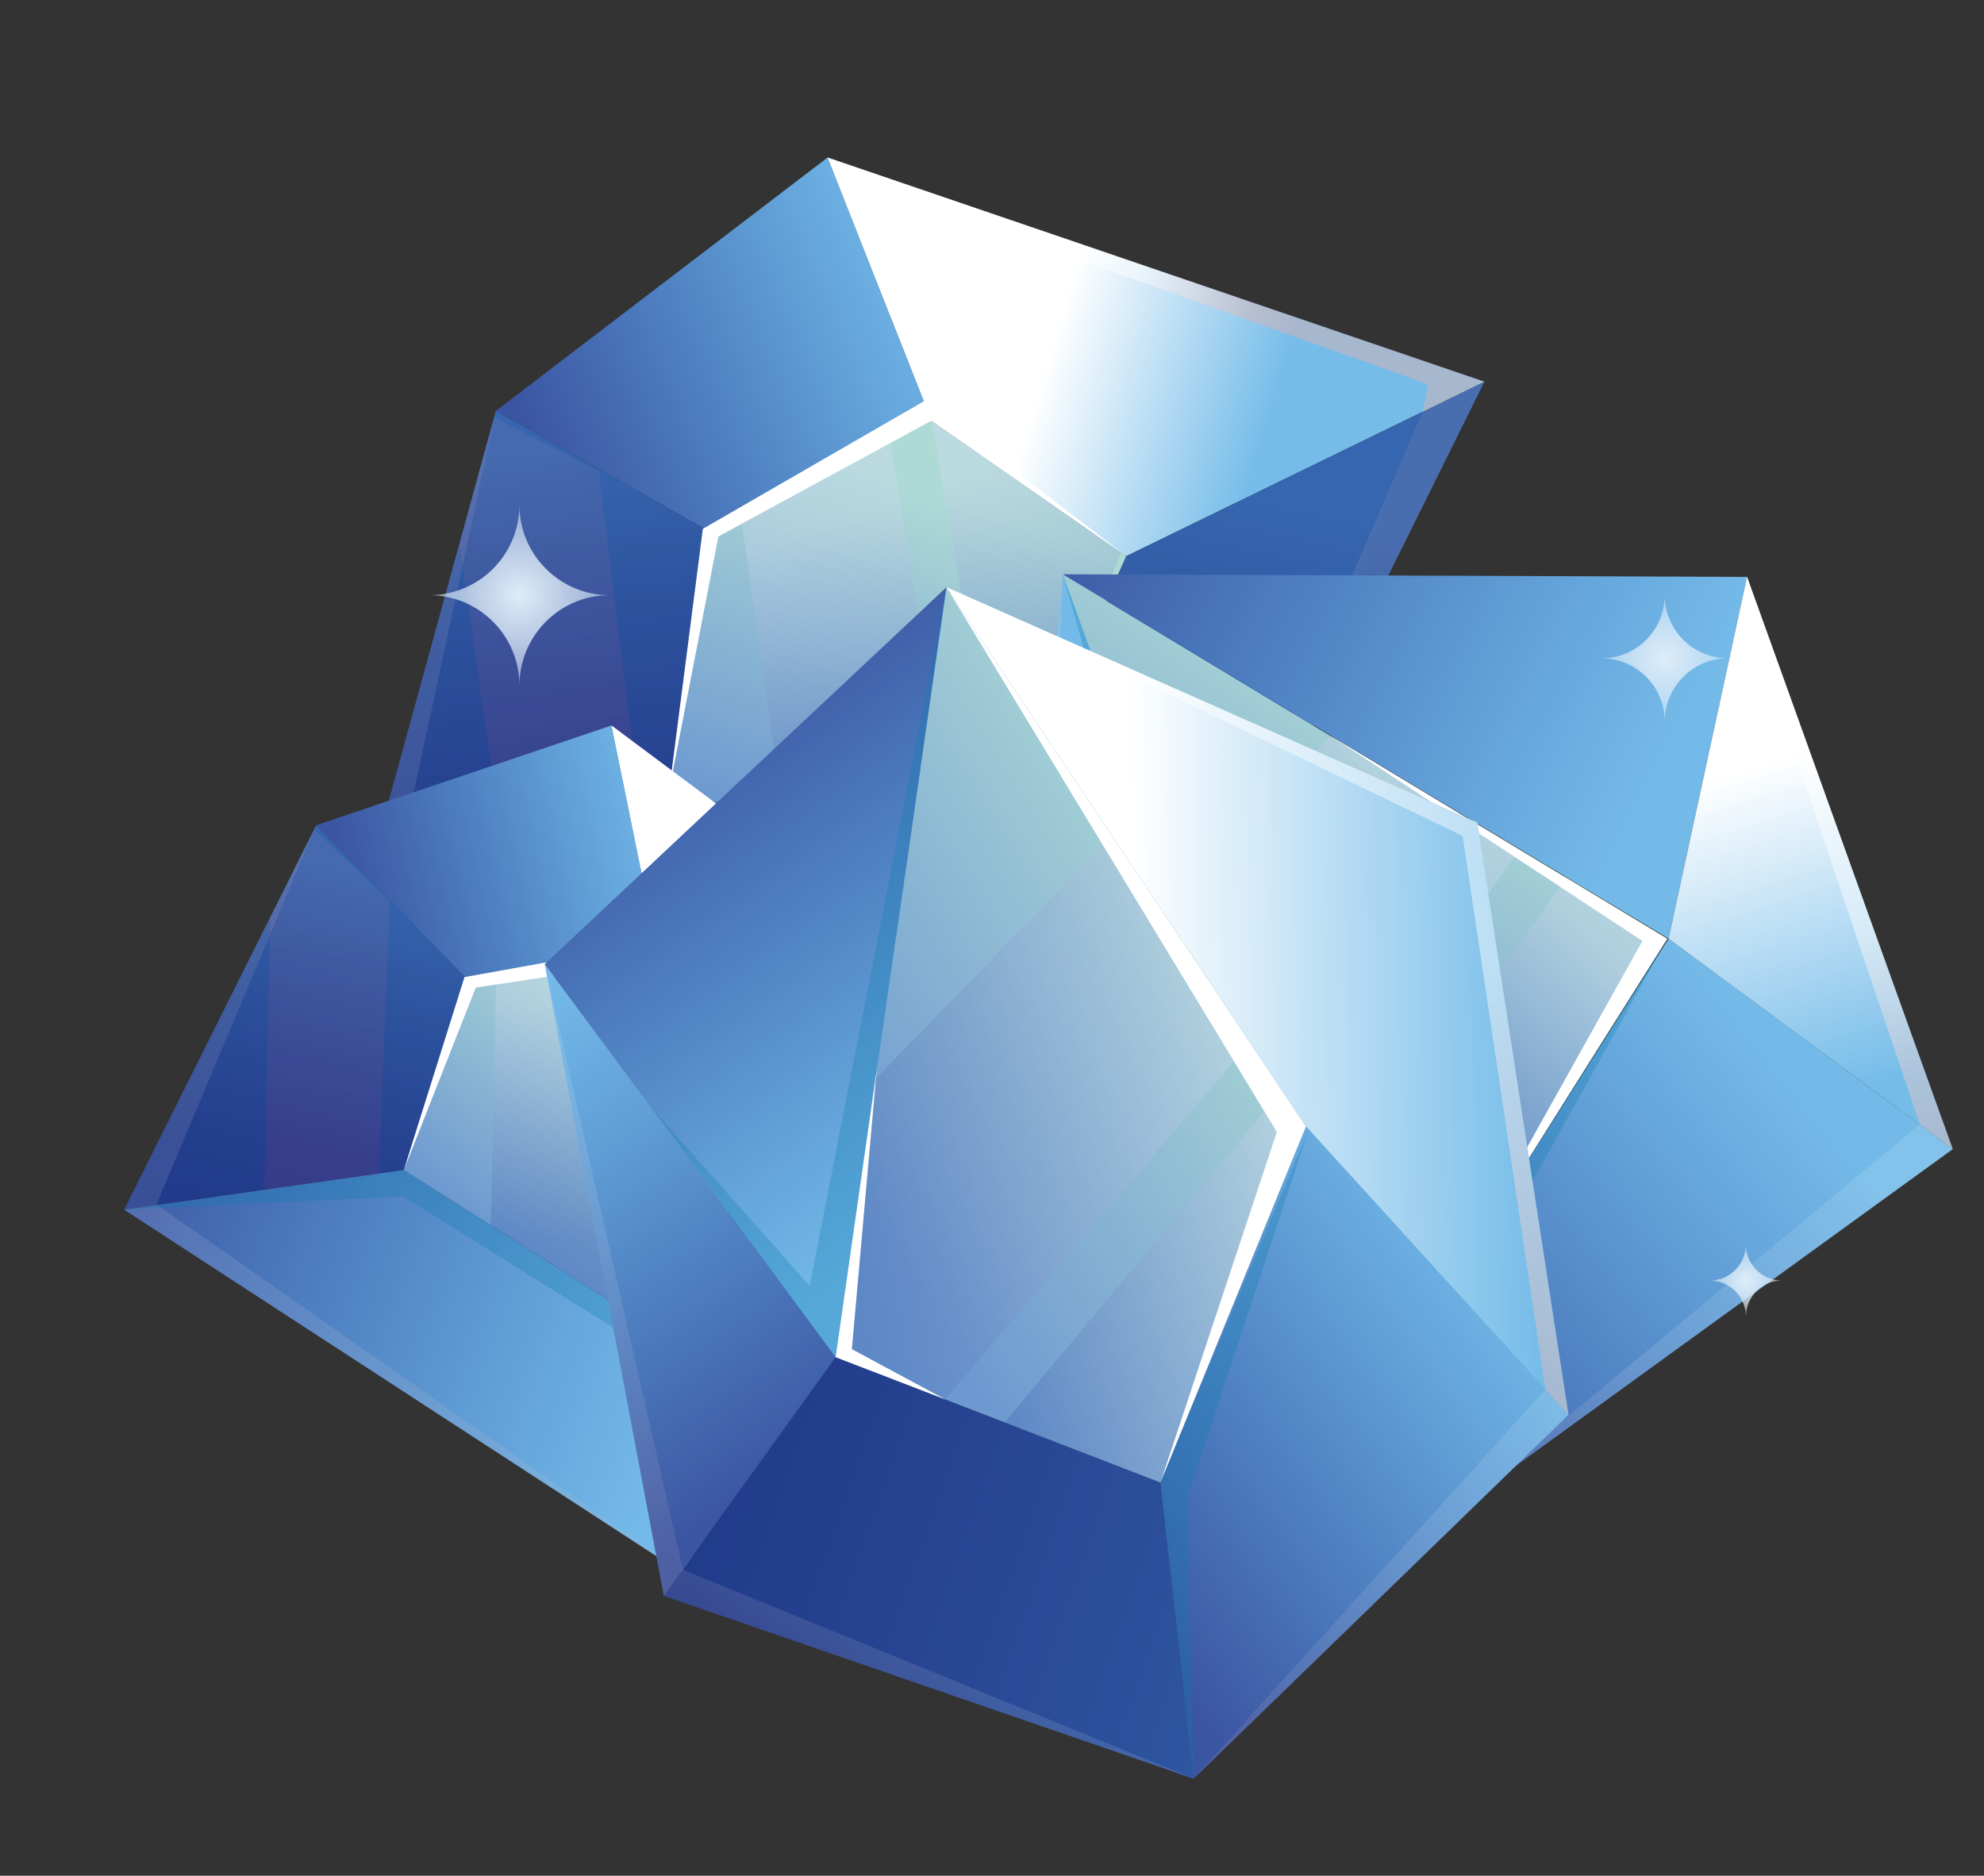 <svg width="110" height="104" viewBox="0 0 110 104" fill="none" xmlns="http://www.w3.org/2000/svg">
<rect x="0" y="0" width="110" height="104" fill="#333333" stroke="none"/>
<path d="M45.882 8.734L51.641 23.326L62.441 30.837L82.3 21.164L45.882 8.734Z" fill="url(#paint0_linear)"/>
<path d="M27.491 22.784L39.83 29.746L51.641 23.326L45.882 8.735L27.491 22.784Z" fill="url(#paint1_linear)"/>
<path d="M37.102 43.815L19.075 53.432L27.491 22.784L39.83 29.746L37.102 43.815Z" fill="url(#paint2_linear)"/>
<path d="M60.938 64.269L54.696 48.127L62.441 30.837L82.3 21.164L60.938 64.269Z" fill="url(#paint3_linear)"/>
<path d="M19.075 53.432L37.102 43.815L54.696 48.127L60.938 64.269L19.075 53.432Z" fill="url(#paint4_linear)"/>
<path d="M39.557 29.556L37.102 43.814L54.696 48.127L62.441 30.837L51.368 23.136L39.557 29.556Z" fill="url(#paint5_linear)"/>
<path d="M37.102 43.815L39.83 29.746L51.641 23.326L62.441 30.837L51.241 22.238L38.968 29.321L37.102 43.815Z" fill="white"/>
<path opacity="0.34" d="M41.135 29.034L43.46 45.402L53.162 47.754L49.377 24.586L41.135 29.034Z" fill="url(#paint6_linear)"/>
<path opacity="0.09" d="M25.475 30.174L28.102 48.604L35.49 44.718L33.209 26.124L27.418 23.138L25.475 30.174Z" fill="url(#paint7_linear)"/>
<path opacity="0.34" d="M55.545 45.825L51.641 23.326L62.168 30.648L55.545 45.825Z" fill="url(#paint8_linear)"/>
<path opacity="0.46" d="M49.446 17.75L45.882 8.735L82.3 21.164L78.881 22.836L79.188 21.314L49.257 10.619L47.606 11.495L49.446 17.75Z" fill="url(#paint9_linear)"/>
<path opacity="0.11" d="M61.24 63.669L78.881 22.836L82.3 21.164L61.24 63.669Z" fill="url(#paint10_linear)"/>
<path opacity="0.11" d="M21.153 52.274L19.075 53.432L27.491 22.784L21.153 52.274Z" fill="url(#paint11_linear)"/>
<path opacity="0.11" d="M60.938 64.269L21.153 52.274L19.075 53.432L60.938 64.269Z" fill="url(#paint12_linear)"/>
<path opacity="0.29" d="M59.209 59.769L54.062 49.537L37.356 45.611L19.075 53.432L37.102 43.815L54.696 48.127L59.209 59.769Z" fill="#0C7FB0"/>
<path d="M58.888 31.844L69.131 60.081L80.85 70.328L92.44 52.051L58.888 31.844Z" fill="url(#paint13_linear)"/>
<path d="M58.924 31.841L92.511 52.045L96.864 31.986L58.924 31.841Z" fill="url(#paint14_linear)"/>
<path d="M80.777 83.64L80.921 70.321L92.511 52.045L108.268 63.715L80.777 83.64Z" fill="url(#paint15_linear)"/>
<path d="M55.692 70.693L69.167 60.078L58.924 31.841L55.692 70.693Z" fill="url(#paint16_linear)"/>
<path d="M108.268 63.715L92.511 52.045L96.864 31.987L108.268 63.715Z" fill="url(#paint17_linear)"/>
<path d="M55.692 70.693L69.167 60.078L80.921 70.321L80.777 83.64L55.692 70.693Z" fill="url(#paint18_linear)"/>
<path opacity="0.34" d="M86.876 48.663L74.983 65.116L80.85 70.328L92.44 52.051L86.876 48.663Z" fill="url(#paint19_linear)"/>
<path opacity="0.34" d="M73.803 40.813L84.059 47.381L72.787 63.21L69.132 60.081L65.219 49.183L73.803 40.813Z" fill="url(#paint20_linear)"/>
<path d="M73.803 40.813L92.44 52.051L80.921 70.321L91.063 52.172L73.803 40.813Z" fill="white"/>
<path opacity="0.46" d="M96.109 35.54L97.097 34.634L106.44 62.346L108.268 63.715L96.864 31.986L96.109 35.54Z" fill="url(#paint21_linear)"/>
<path opacity="0.11" d="M106.44 62.346L80.777 83.641L108.268 63.715L106.44 62.346Z" fill="url(#paint22_linear)"/>
<path opacity="0.11" d="M80.777 83.64L57.255 69.453L55.692 70.693L80.777 83.64Z" fill="url(#paint23_linear)"/>
<path opacity="0.11" d="M58.924 31.841L57.255 69.453L55.692 70.693L58.924 31.841Z" fill="url(#paint24_linear)"/>
<path d="M66.021 51.425L69.524 59.691L74.983 65.116L69.132 60.081L66.021 51.425Z" fill="white"/>
<path opacity="0.29" d="M55.692 70.693L69.132 60.081L58.924 31.841L66.711 59.263L55.692 70.693Z" fill="#0C7FB0"/>
<path opacity="0.29" d="M92.44 52.051L82.242 70.383L80.777 83.64L80.921 70.321L92.44 52.051Z" fill="#0C7FB0"/>
<path d="M33.9 40.225L36.553 53.225L44.114 62.204L61.075 60.498L33.9 40.225Z" fill="url(#paint25_linear)"/>
<path d="M17.529 45.755L26.378 54.757L36.553 53.225L33.9 40.225L17.529 45.755Z" fill="url(#paint26_linear)"/>
<path d="M22.39 64.874L6.884 67.072L17.529 45.755L26.378 54.757L22.39 64.874Z" fill="url(#paint27_linear)"/>
<path d="M38.572 87.699L35.739 73.355L44.114 62.204L61.075 60.498L38.572 87.699Z" fill="url(#paint28_linear)"/>
<path d="M6.885 67.072L22.39 64.874L35.739 73.355L38.572 87.699L6.885 67.072Z" fill="url(#paint29_linear)"/>
<path d="M26.187 54.53L22.39 64.874L35.739 73.355L44.113 62.204L36.362 52.998L26.187 54.53Z" fill="url(#paint30_linear)"/>
<path d="M22.39 64.874L26.378 54.757L36.553 53.225L44.114 62.204L36.379 52.264L25.753 54.176L22.39 64.874Z" fill="white"/>
<path opacity="0.34" d="M27.503 54.586L27.21 67.961L34.575 72.618L34.599 53.541L27.503 54.586Z" fill="url(#paint31_linear)"/>
<path opacity="0.09" d="M14.973 50.899L14.651 65.962L20.998 65.104L21.615 50.015L17.426 46.008L14.973 50.899Z" fill="url(#paint32_linear)"/>
<path opacity="0.34" d="M36.71 71.817L36.553 53.225L43.923 61.977L36.71 71.817Z" fill="url(#paint33_linear)"/>
<path opacity="0.46" d="M35.544 48.259L33.9 40.225L61.075 60.498L58.154 60.797L58.595 59.706L36.323 42.672L34.904 42.87L35.544 48.259Z" fill="url(#paint34_linear)"/>
<path opacity="0.11" d="M38.889 87.322L58.154 60.797L61.075 60.498L38.889 87.322Z" fill="url(#paint35_linear)"/>
<path opacity="0.11" d="M8.678 66.78L6.884 67.072L17.529 45.755L8.678 66.78Z" fill="url(#paint36_linear)"/>
<path opacity="0.11" d="M38.572 87.699L8.678 66.78L6.885 67.072L38.572 87.699Z" fill="url(#paint37_linear)"/>
<path opacity="0.29" d="M37.791 83.704L35.054 74.264L22.357 66.342L6.885 67.072L22.39 64.874L35.739 73.355L37.791 83.704Z" fill="#0C7FB0"/>
<path d="M81.911 45.609L52.475 32.559L72.545 62.685L86.961 78.446L81.911 45.609Z" fill="url(#paint38_linear)"/>
<path d="M65.281 98.331L64.339 82.198L72.397 62.433L86.961 78.445L66.184 98.618L65.281 98.331Z" fill="url(#paint39_linear)"/>
<path d="M66.184 98.618L64.339 82.198L46.327 75.247L36.804 88.485L66.184 98.618Z" fill="url(#paint40_linear)"/>
<path d="M46.328 75.247L64.339 82.198L72.397 62.434L52.474 32.559L46.328 75.247Z" fill="url(#paint41_linear)"/>
<path d="M36.804 88.486L46.327 75.247L30.197 53.459L36.804 88.486Z" fill="url(#paint42_linear)"/>
<path d="M30.198 53.459L52.474 32.559L46.328 75.247L30.198 53.459Z" fill="url(#paint43_linear)"/>
<path d="M52.475 32.559L72.403 62.467L64.339 82.198L70.79 62.762L52.475 32.559Z" fill="white"/>
<path opacity="0.46" d="M81.094 46.35L85.683 77.042L86.961 78.446L81.911 45.609L52.475 32.559L81.094 46.35Z" fill="url(#paint44_linear)"/>
<path opacity="0.11" d="M66.184 98.619L86.96 78.446L85.683 77.042L66.184 98.619Z" fill="url(#paint45_linear)"/>
<path opacity="0.11" d="M66.183 98.619L37.866 87.037L36.804 88.485L66.183 98.619Z" fill="url(#paint46_linear)"/>
<path opacity="0.11" d="M30.197 53.459L37.866 87.037L36.804 88.486L30.197 53.459Z" fill="url(#paint47_linear)"/>
<path d="M48.624 59.149L47.233 74.803L52.403 77.586L46.327 75.247L48.624 59.149Z" fill="white"/>
<path opacity="0.34" d="M68.405 58.843L52.403 77.585L47.233 74.803L48.571 59.786L61.145 46.861L68.405 58.843Z" fill="url(#paint48_linear)"/>
<path opacity="0.34" d="M55.699 78.865L70.106 61.633L70.789 62.762L64.339 82.198L55.699 78.865Z" fill="url(#paint49_linear)"/>
<path opacity="0.29" d="M72.544 62.685L65.84 82.968L66.183 98.619L64.338 82.198L72.544 62.685Z" fill="#0C7FB0"/>
<path opacity="0.29" d="M52.475 32.559L46.328 75.247L36.023 61.314L44.891 71.294L52.475 32.559Z" fill="#0C7FB0"/>
<g style="mix-blend-mode:screen">
<path d="M95.798 36.5C93.87 36.5 92.298 34.928 92.298 33C92.298 34.928 90.736 36.5 88.798 36.5C90.726 36.5 92.298 38.072 92.298 40C92.308 38.062 93.87 36.5 95.798 36.5Z" fill="url(#paint50_radial)"/>
</g>
<g style="mix-blend-mode:screen">
<path d="M33.798 33C31.043 33 28.798 30.755 28.798 28C28.798 30.755 26.566 33 23.798 33C26.553 33 28.798 35.245 28.798 38C28.812 35.231 31.043 33 33.798 33Z" fill="url(#paint51_radial)"/>
</g>
<g style="mix-blend-mode:screen">
<path d="M98.798 71C97.696 71 96.798 70.102 96.798 69C96.798 70.102 95.905 71 94.798 71C95.9 71 96.798 71.898 96.798 73C96.803 71.893 97.696 71 98.798 71Z" fill="url(#paint52_radial)"/>
</g>
<defs>
<linearGradient id="paint0_linear" x1="57.776" y1="20.859" x2="70.087" y2="24.557" gradientUnits="userSpaceOnUse">
<stop stop-color="white"/>
<stop offset="1" stop-color="#75BCE9"/>
</linearGradient>
<linearGradient id="paint1_linear" x1="51.87" y1="15.298" x2="29.719" y2="24.947" gradientUnits="userSpaceOnUse">
<stop stop-color="#74BAE8"/>
<stop offset="0.215" stop-color="#66A7DC"/>
<stop offset="0.672" stop-color="#4A78BC"/>
<stop offset="1" stop-color="#3C55A2"/>
</linearGradient>
<linearGradient id="paint2_linear" x1="30.291" y1="50.365" x2="27.885" y2="25.19" gradientUnits="userSpaceOnUse">
<stop stop-color="#213A8B"/>
<stop offset="0.231" stop-color="#25408F"/>
<stop offset="0.623" stop-color="#2C519D"/>
<stop offset="1" stop-color="#3666AF"/>
</linearGradient>
<linearGradient id="paint3_linear" x1="63.287" y1="60.451" x2="69.918" y2="27.74" gradientUnits="userSpaceOnUse">
<stop stop-color="#213A8B"/>
<stop offset="0.231" stop-color="#25408F"/>
<stop offset="0.623" stop-color="#2C519D"/>
<stop offset="1" stop-color="#3666AF"/>
</linearGradient>
<linearGradient id="paint4_linear" x1="57.961" y1="55.69" x2="17.271" y2="48.24" gradientUnits="userSpaceOnUse">
<stop stop-color="#74BAE8"/>
<stop offset="0.215" stop-color="#66A7DC"/>
<stop offset="0.672" stop-color="#4A78BC"/>
<stop offset="1" stop-color="#3C55A2"/>
</linearGradient>
<linearGradient id="paint5_linear" x1="45.214" y1="46.264" x2="51.968" y2="27.504" gradientUnits="userSpaceOnUse">
<stop stop-color="#6D99D1"/>
<stop offset="1" stop-color="#AEDAD6"/>
</linearGradient>
<linearGradient id="paint6_linear" x1="48.95" y1="44.985" x2="44.94" y2="29.143" gradientUnits="userSpaceOnUse">
<stop offset="0.027" stop-color="#3E66AE"/>
<stop offset="1" stop-color="#D2D9F0"/>
</linearGradient>
<linearGradient id="paint7_linear" x1="32.215" y1="43.514" x2="27.955" y2="26.69" gradientUnits="userSpaceOnUse">
<stop stop-color="#E8396E"/>
<stop offset="1" stop-color="#E28BAE"/>
</linearGradient>
<linearGradient id="paint8_linear" x1="59.572" y1="41.062" x2="55.675" y2="25.669" gradientUnits="userSpaceOnUse">
<stop offset="0.027" stop-color="#3E66AE"/>
<stop offset="1" stop-color="#D2D9F0"/>
</linearGradient>
<linearGradient id="paint9_linear" x1="62.781" y1="16.739" x2="69.115" y2="18.21" gradientUnits="userSpaceOnUse">
<stop stop-color="white"/>
<stop offset="1" stop-color="#E2B1AE"/>
</linearGradient>
<linearGradient id="paint10_linear" x1="71.527" y1="42.366" x2="73.334" y2="42.786" gradientUnits="userSpaceOnUse">
<stop stop-color="white"/>
<stop offset="1" stop-color="#E2B1AE"/>
</linearGradient>
<linearGradient id="paint11_linear" x1="15.151" y1="50.703" x2="32.269" y2="26.091" gradientUnits="userSpaceOnUse">
<stop stop-color="white"/>
<stop offset="1" stop-color="#E2B1AE"/>
</linearGradient>
<linearGradient id="paint12_linear" x1="35.715" y1="65.006" x2="44.274" y2="52.7" gradientUnits="userSpaceOnUse">
<stop stop-color="white"/>
<stop offset="1" stop-color="#E2B1AE"/>
</linearGradient>
<linearGradient id="paint13_linear" x1="65.277" y1="58.028" x2="78.239" y2="38.403" gradientUnits="userSpaceOnUse">
<stop stop-color="#6D99D1"/>
<stop offset="1" stop-color="#AEDAD6"/>
</linearGradient>
<linearGradient id="paint14_linear" x1="92.864" y1="41.098" x2="59.978" y2="24.522" gradientUnits="userSpaceOnUse">
<stop stop-color="#74BAE8"/>
<stop offset="0.215" stop-color="#66A7DC"/>
<stop offset="0.672" stop-color="#4A78BC"/>
<stop offset="1" stop-color="#3C55A2"/>
</linearGradient>
<linearGradient id="paint15_linear" x1="98.757" y1="59.183" x2="72.352" y2="80.293" gradientUnits="userSpaceOnUse">
<stop stop-color="#74BAE8"/>
<stop offset="0.215" stop-color="#66A7DC"/>
<stop offset="0.672" stop-color="#4A78BC"/>
<stop offset="1" stop-color="#3C55A2"/>
</linearGradient>
<linearGradient id="paint16_linear" x1="51.839" y1="43.951" x2="69.997" y2="68.238" gradientUnits="userSpaceOnUse">
<stop stop-color="#74BAE8"/>
<stop offset="0.215" stop-color="#66A7DC"/>
<stop offset="0.672" stop-color="#4A78BC"/>
<stop offset="1" stop-color="#3C55A2"/>
</linearGradient>
<linearGradient id="paint17_linear" x1="95.754" y1="42.967" x2="101.326" y2="60.916" gradientUnits="userSpaceOnUse">
<stop stop-color="white"/>
<stop offset="1" stop-color="#75BCE9"/>
</linearGradient>
<linearGradient id="paint18_linear" x1="52.853" y1="66.608" x2="82.293" y2="73.602" gradientUnits="userSpaceOnUse">
<stop stop-color="#213A8B"/>
<stop offset="0.231" stop-color="#25408F"/>
<stop offset="0.623" stop-color="#2C519D"/>
<stop offset="1" stop-color="#3666AF"/>
</linearGradient>
<linearGradient id="paint19_linear" x1="78.818" y1="64.216" x2="89.886" y2="53.864" gradientUnits="userSpaceOnUse">
<stop offset="0.027" stop-color="#3E66AE"/>
<stop offset="1" stop-color="#D2D9F0"/>
</linearGradient>
<linearGradient id="paint20_linear" x1="69.3" y1="55.74" x2="79.293" y2="46.394" gradientUnits="userSpaceOnUse">
<stop offset="0.027" stop-color="#3E66AE"/>
<stop offset="1" stop-color="#D2D9F0"/>
</linearGradient>
<linearGradient id="paint21_linear" x1="102.888" y1="51.657" x2="107.274" y2="64.186" gradientUnits="userSpaceOnUse">
<stop stop-color="white"/>
<stop offset="1" stop-color="#E2B1AE"/>
</linearGradient>
<linearGradient id="paint22_linear" x1="94.634" y1="73.997" x2="96.146" y2="78.315" gradientUnits="userSpaceOnUse">
<stop stop-color="white"/>
<stop offset="1" stop-color="#E2B1AE"/>
</linearGradient>
<linearGradient id="paint23_linear" x1="68.901" y1="79.059" x2="71.655" y2="86.925" gradientUnits="userSpaceOnUse">
<stop stop-color="white"/>
<stop offset="1" stop-color="#E2B1AE"/>
</linearGradient>
<linearGradient id="paint24_linear" x1="58.604" y1="54.964" x2="63.239" y2="68.202" gradientUnits="userSpaceOnUse">
<stop stop-color="white"/>
<stop offset="1" stop-color="#E2B1AE"/>
</linearGradient>
<linearGradient id="paint25_linear" x1="41.724" y1="53.102" x2="51.608" y2="58.384" gradientUnits="userSpaceOnUse">
<stop stop-color="white"/>
<stop offset="1" stop-color="#75BCE9"/>
</linearGradient>
<linearGradient id="paint26_linear" x1="37.779" y1="47.065" x2="19.781" y2="51.334" gradientUnits="userSpaceOnUse">
<stop stop-color="#74BAE8"/>
<stop offset="0.215" stop-color="#66A7DC"/>
<stop offset="0.672" stop-color="#4A78BC"/>
<stop offset="1" stop-color="#3C55A2"/>
</linearGradient>
<linearGradient id="paint27_linear" x1="16.152" y1="67.967" x2="21.356" y2="48.774" gradientUnits="userSpaceOnUse">
<stop stop-color="#213A8B"/>
<stop offset="0.231" stop-color="#25408F"/>
<stop offset="0.623" stop-color="#2C519D"/>
<stop offset="1" stop-color="#3666AF"/>
</linearGradient>
<linearGradient id="paint28_linear" x1="40.926" y1="85.423" x2="53.605" y2="63.851" gradientUnits="userSpaceOnUse">
<stop stop-color="#213A8B"/>
<stop offset="0.231" stop-color="#25408F"/>
<stop offset="0.623" stop-color="#2C519D"/>
<stop offset="1" stop-color="#3666AF"/>
</linearGradient>
<linearGradient id="paint29_linear" x1="37.336" y1="80.176" x2="4.213" y2="67.565" gradientUnits="userSpaceOnUse">
<stop stop-color="#74BAE8"/>
<stop offset="0.215" stop-color="#66A7DC"/>
<stop offset="0.672" stop-color="#4A78BC"/>
<stop offset="1" stop-color="#3C55A2"/>
</linearGradient>
<linearGradient id="paint30_linear" x1="28.484" y1="69.142" x2="37.449" y2="57.469" gradientUnits="userSpaceOnUse">
<stop stop-color="#6D99D1"/>
<stop offset="1" stop-color="#AEDAD6"/>
</linearGradient>
<linearGradient id="paint31_linear" x1="31.605" y1="69.24" x2="33.131" y2="56.087" gradientUnits="userSpaceOnUse">
<stop offset="0.027" stop-color="#3E66AE"/>
<stop offset="1" stop-color="#D2D9F0"/>
</linearGradient>
<linearGradient id="paint32_linear" x1="18.565" y1="63.214" x2="20.185" y2="49.245" gradientUnits="userSpaceOnUse">
<stop stop-color="#E8396E"/>
<stop offset="1" stop-color="#E28BAE"/>
</linearGradient>
<linearGradient id="paint33_linear" x1="40.514" y1="69.298" x2="41.997" y2="56.517" gradientUnits="userSpaceOnUse">
<stop offset="0.027" stop-color="#3E66AE"/>
<stop offset="1" stop-color="#D2D9F0"/>
</linearGradient>
<linearGradient id="paint34_linear" x1="46.218" y1="51.367" x2="51.352" y2="53.643" gradientUnits="userSpaceOnUse">
<stop stop-color="white"/>
<stop offset="1" stop-color="#E2B1AE"/>
</linearGradient>
<linearGradient id="paint35_linear" x1="49.796" y1="73.8" x2="51.261" y2="74.449" gradientUnits="userSpaceOnUse">
<stop stop-color="white"/>
<stop offset="1" stop-color="#E2B1AE"/>
</linearGradient>
<linearGradient id="paint36_linear" x1="4.137" y1="63.809" x2="20.876" y2="49.715" gradientUnits="userSpaceOnUse">
<stop stop-color="white"/>
<stop offset="1" stop-color="#E2B1AE"/>
</linearGradient>
<linearGradient id="paint37_linear" x1="18.534" y1="80.908" x2="26.904" y2="73.861" gradientUnits="userSpaceOnUse">
<stop stop-color="white"/>
<stop offset="1" stop-color="#E2B1AE"/>
</linearGradient>
<linearGradient id="paint38_linear" x1="62.888" y1="55.565" x2="85.243" y2="55.194" gradientUnits="userSpaceOnUse">
<stop stop-color="white"/>
<stop offset="1" stop-color="#75BCE9"/>
</linearGradient>
<linearGradient id="paint39_linear" x1="83.687" y1="69.593" x2="60.259" y2="86.702" gradientUnits="userSpaceOnUse">
<stop stop-color="#74BAE8"/>
<stop offset="0.215" stop-color="#66A7DC"/>
<stop offset="0.672" stop-color="#4A78BC"/>
<stop offset="1" stop-color="#3C55A2"/>
</linearGradient>
<linearGradient id="paint40_linear" x1="37.478" y1="80.342" x2="81.624" y2="95.808" gradientUnits="userSpaceOnUse">
<stop stop-color="#213A8B"/>
<stop offset="0.231" stop-color="#25408F"/>
<stop offset="0.623" stop-color="#2C519D"/>
<stop offset="1" stop-color="#3666AF"/>
</linearGradient>
<linearGradient id="paint41_linear" x1="46.596" y1="64.996" x2="70.417" y2="50.164" gradientUnits="userSpaceOnUse">
<stop stop-color="#6D99D1"/>
<stop offset="1" stop-color="#AEDAD6"/>
</linearGradient>
<linearGradient id="paint42_linear" x1="26.142" y1="57.116" x2="42.493" y2="82.422" gradientUnits="userSpaceOnUse">
<stop stop-color="#74BAE8"/>
<stop offset="0.215" stop-color="#66A7DC"/>
<stop offset="0.672" stop-color="#4A78BC"/>
<stop offset="1" stop-color="#3C55A2"/>
</linearGradient>
<linearGradient id="paint43_linear" x1="56.089" y1="64.679" x2="38.012" y2="39.133" gradientUnits="userSpaceOnUse">
<stop stop-color="#74BAE8"/>
<stop offset="0.215" stop-color="#66A7DC"/>
<stop offset="0.672" stop-color="#4A78BC"/>
<stop offset="1" stop-color="#3C55A2"/>
</linearGradient>
<linearGradient id="paint44_linear" x1="72.996" y1="48.395" x2="63.628" y2="67.578" gradientUnits="userSpaceOnUse">
<stop stop-color="white"/>
<stop offset="1" stop-color="#E2B1AE"/>
</linearGradient>
<linearGradient id="paint45_linear" x1="79.835" y1="81.478" x2="70.239" y2="101.127" gradientUnits="userSpaceOnUse">
<stop stop-color="white"/>
<stop offset="1" stop-color="#E2B1AE"/>
</linearGradient>
<linearGradient id="paint46_linear" x1="51.927" y1="92.632" x2="50.623" y2="95.304" gradientUnits="userSpaceOnUse">
<stop stop-color="white"/>
<stop offset="1" stop-color="#E2B1AE"/>
</linearGradient>
<linearGradient id="paint47_linear" x1="36.832" y1="64.17" x2="27.021" y2="84.261" gradientUnits="userSpaceOnUse">
<stop stop-color="white"/>
<stop offset="1" stop-color="#E2B1AE"/>
</linearGradient>
<linearGradient id="paint48_linear" x1="45.322" y1="64.322" x2="68.626" y2="60.061" gradientUnits="userSpaceOnUse">
<stop offset="0.027" stop-color="#3E66AE"/>
<stop offset="1" stop-color="#D2D9F0"/>
</linearGradient>
<linearGradient id="paint49_linear" x1="54.827" y1="74.173" x2="72.281" y2="70.982" gradientUnits="userSpaceOnUse">
<stop offset="0.027" stop-color="#3E66AE"/>
<stop offset="1" stop-color="#D2D9F0"/>
</linearGradient>
<radialGradient id="paint50_radial" cx="0" cy="0" r="1" gradientUnits="userSpaceOnUse" gradientTransform="translate(92.298 36.5) rotate(117.44) scale(7.595)">
<stop stop-color="#DEEDF9"/>
<stop offset="1" stop-color="#DEEDF9" stop-opacity="0"/>
</radialGradient>
<radialGradient id="paint51_radial" cx="0" cy="0" r="1" gradientUnits="userSpaceOnUse" gradientTransform="translate(28.798 33) rotate(117.44) scale(10.85)">
<stop stop-color="#DEEDF9"/>
<stop offset="1" stop-color="#DEEDF9" stop-opacity="0"/>
</radialGradient>
<radialGradient id="paint52_radial" cx="0" cy="0" r="1" gradientUnits="userSpaceOnUse" gradientTransform="translate(96.798 71) rotate(117.44) scale(4.34)">
<stop stop-color="#DEEDF9"/>
<stop offset="1" stop-color="#DEEDF9" stop-opacity="0"/>
</radialGradient>
</defs>
</svg>
